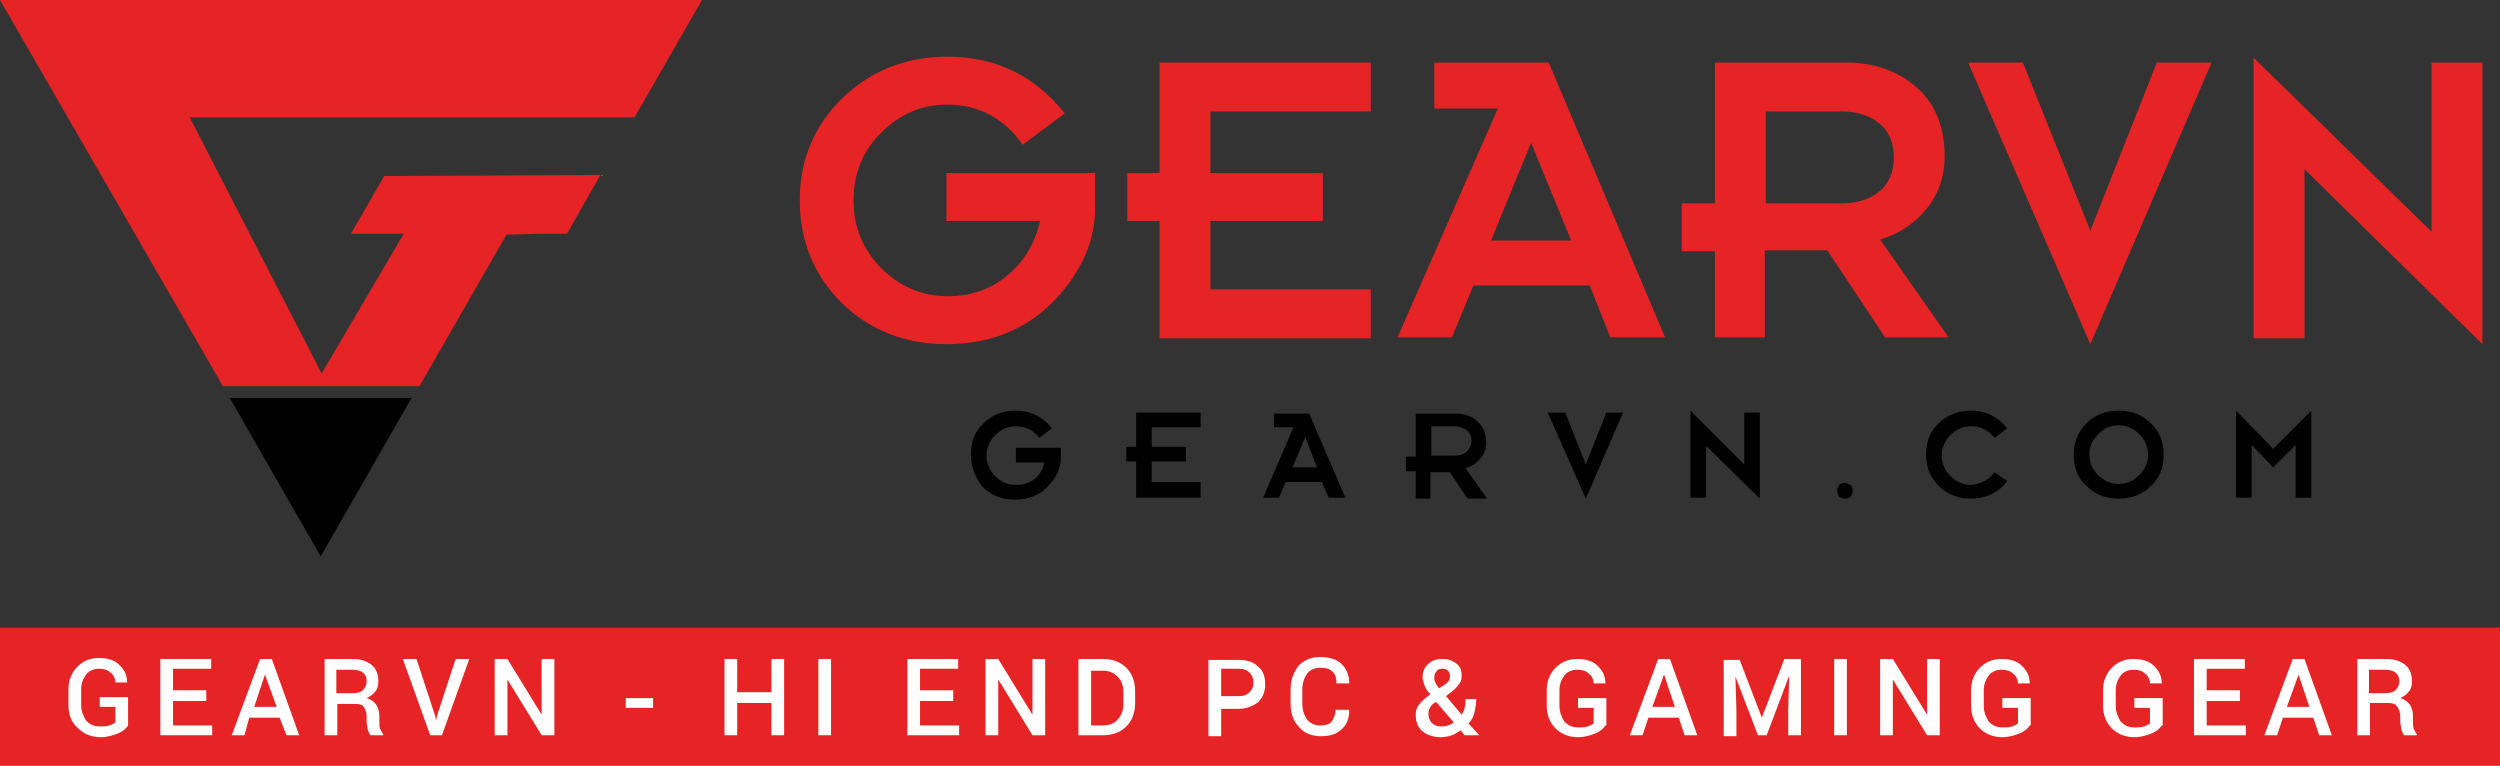 <?xml version="1.0" encoding="utf-8"?>
<!-- Generator: Adobe Illustrator 21.0.0, SVG Export Plug-In . SVG Version: 6.00 Build 0)  -->
<svg version="1.1" id="Layer_1" xmlns="http://www.w3.org/2000/svg" xmlns:xlink="http://www.w3.org/1999/xlink" x="0px" y="0px"
	 viewBox="0 0 255.7 78.3" style="enable-background:new 0 0 255.7 78.3;" xml:space="preserve">
<rect x="0" y="0" width="255.7" height="78.3" fill="#333333" stroke="none"/>
<style type="text/css">
	.st0{fill:#E72425;}
	.st1{fill:#010101;}
	.st2{fill-rule:evenodd;clip-rule:evenodd;fill:#E72425;}
	.st3{fill:#FFFFFF;}
</style>
<g>
	<g>
		<g>
			<path class="st0" d="M81.8,20.5c0-4.2,1.5-7.7,4.4-10.5c2.9-2.8,6.5-4.2,10.7-4.2c4.9,0,8.9,1.9,12,5.8l-4.3,3.2
				c-1.9-2.7-4.5-4.1-7.7-4.1c-2.7,0-4.9,1-6.8,2.9c-1.9,1.9-2.8,4.2-2.8,6.9c0,2.7,0.9,4.9,2.8,6.9c1.9,1.9,4.2,2.9,6.8,2.9
				c2.4,0,4.4-0.7,6.1-2.1c1.7-1.4,2.8-3.2,3.4-5.6h-9.6v-4.9H112v3.7c0,3-1.2,5.9-3.5,8.6c-2.9,3.4-6.8,5.2-11.7,5.2
				c-4.2,0-7.8-1.4-10.7-4.2C83.3,28.2,81.8,24.7,81.8,20.5"/>
			<polygon class="st0" points="118.6,34.6 118.6,22.6 115.3,22.6 115.3,17.7 118.6,17.7 118.6,6.4 140.2,6.4 140.2,11.4 
				123.8,11.4 123.8,17.7 135.3,17.7 135.3,22.6 123.8,22.6 123.8,29.6 140.2,29.6 140.2,34.6 			"/>
			<path class="st0" d="M142.9,34.6l10.3-23.5h-6.5V6.4h11.7l11.9,28.1h-5.6l-2.1-5.3h-11.9l-2.2,5.3H142.9z M152.5,24.6h8.2
				l-4.1-10L152.5,24.6z"/>
			<path class="st0" d="M175.4,34.6v-8.9H172v-4.9h3.4V6.4h13.4c3,0,5.4,0.9,7.3,2.6c1.9,1.7,2.8,4.1,2.8,7c0,2-0.6,3.8-1.8,5.3
				c-1.2,1.5-2.8,2.6-4.8,3.2l7,10h-6.5l-5.9-8.9h-6.4v8.9H175.4z M180.6,11.4v9.4h7.8c1.5,0,2.8-0.4,3.8-1.2c1-0.8,1.5-2,1.5-3.5
				c0-1.5-0.5-2.7-1.5-3.5c-1-0.8-2.3-1.2-3.8-1.2H180.6z"/>
			<polygon class="st0" points="213.8,35.2 201.3,6.4 206.9,6.4 213.8,23.6 220.6,6.4 226.2,6.4 			"/>
			<polygon class="st0" points="253.9,35.2 235.7,17.3 235.7,34.6 230.5,34.6 230.5,5.9 248.7,23.7 248.7,6.4 253.9,6.4 			"/>
			<path class="st1" d="M99.3,46.5c0-1.3,0.4-2.4,1.3-3.2c0.9-0.9,2-1.3,3.3-1.3c1.5,0,2.7,0.6,3.7,1.8l-1.3,1
				c-0.6-0.8-1.4-1.2-2.4-1.2c-0.8,0-1.5,0.3-2.1,0.9c-0.6,0.6-0.9,1.3-0.9,2.1c0,0.8,0.3,1.5,0.9,2.1c0.6,0.6,1.3,0.9,2.1,0.9
				c0.7,0,1.4-0.2,1.9-0.6c0.5-0.4,0.9-1,1-1.7h-2.9v-1.5h4.6v1.1c0,0.9-0.4,1.8-1.1,2.6c-0.9,1.1-2.1,1.6-3.6,1.6
				c-1.3,0-2.4-0.4-3.3-1.3C99.8,48.9,99.3,47.8,99.3,46.5"/>
			<polygon class="st1" points="116.2,50.9 116.2,47.2 115.2,47.2 115.2,45.7 116.2,45.7 116.2,42.2 122.8,42.2 122.8,43.7 
				117.8,43.7 117.8,45.7 121.3,45.7 121.3,47.2 117.8,47.2 117.8,49.3 122.8,49.3 122.8,50.9 			"/>
			<path class="st1" d="M129.2,50.9l3.1-7.2h-2v-1.4h3.6l3.7,8.6h-1.7l-0.7-1.6h-3.7l-0.7,1.6H129.2z M132.2,47.8h2.5l-1.2-3.1
				L132.2,47.8z"/>
			<path class="st1" d="M144.8,50.9v-2.7h-1v-1.5h1v-4.4h4.1c0.9,0,1.7,0.3,2.2,0.8c0.6,0.5,0.9,1.3,0.9,2.2c0,0.6-0.2,1.2-0.6,1.6
				c-0.4,0.5-0.9,0.8-1.5,1l2.2,3.1h-2l-1.8-2.7h-2v2.7H144.8z M146.4,43.7v2.9h2.4c0.5,0,0.9-0.1,1.2-0.4c0.3-0.3,0.5-0.6,0.5-1.1
				c0-0.5-0.2-0.8-0.5-1.1c-0.3-0.2-0.7-0.4-1.2-0.4H146.4z"/>
			<polygon class="st1" points="162.2,51 158.3,42.2 160.1,42.2 162.2,47.5 164.3,42.2 166,42.2 			"/>
			<polygon class="st1" points="180,51 174.5,45.6 174.5,50.9 172.9,50.9 172.9,42 178.4,47.5 178.4,42.2 180,42.2 			"/>
			<path class="st1" d="M187.9,50.2c0-0.2,0.1-0.4,0.2-0.6c0.2-0.2,0.4-0.2,0.6-0.2c0.2,0,0.4,0.1,0.6,0.2c0.2,0.2,0.2,0.4,0.2,0.6
				c0,0.2-0.1,0.4-0.2,0.6c-0.2,0.2-0.4,0.2-0.6,0.2c-0.2,0-0.4-0.1-0.6-0.2C188,50.6,187.9,50.4,187.9,50.2"/>
			<path class="st1" d="M204,48.3l1.3,0.9c-0.9,1.2-2.2,1.8-3.7,1.8c-1.3,0-2.4-0.4-3.3-1.3c-0.9-0.9-1.3-1.9-1.3-3.2
				c0-1.3,0.4-2.4,1.3-3.2c0.9-0.9,2-1.3,3.3-1.3c1.5,0,2.7,0.6,3.7,1.8l-1.3,1c-0.6-0.8-1.4-1.2-2.4-1.2c-0.8,0-1.5,0.3-2.1,0.9
				c-0.6,0.6-0.9,1.3-0.9,2.1c0,0.8,0.3,1.5,0.9,2.1c0.6,0.6,1.3,0.9,2.1,0.9C202.6,49.5,203.4,49.1,204,48.3"/>
			<path class="st1" d="M212.1,46.5c0-1.3,0.5-2.4,1.3-3.2c0.9-0.9,2-1.3,3.3-1.3c1.3,0,2.4,0.4,3.3,1.3c0.9,0.9,1.3,1.9,1.3,3.2
				c0,1.3-0.4,2.4-1.3,3.2c-0.9,0.9-2,1.3-3.3,1.3c-1.3,0-2.4-0.4-3.3-1.3C212.5,48.9,212.1,47.8,212.1,46.5 M213.7,46.5
				c0,0.8,0.3,1.5,0.9,2.1c0.6,0.6,1.3,0.9,2.1,0.9c0.8,0,1.5-0.3,2.1-0.9c0.6-0.6,0.9-1.3,0.9-2.1c0-0.8-0.3-1.5-0.9-2.1
				c-0.6-0.6-1.3-0.9-2.1-0.9c-0.8,0-1.5,0.3-2.1,0.9C214,45,213.7,45.7,213.7,46.5"/>
			<polygon class="st1" points="228.7,50.9 228.7,42 232.5,45.9 236.4,42 236.4,50.9 234.8,50.9 234.8,45.5 232.5,47.8 230.3,45.5 
				230.3,50.9 			"/>
		</g>
		<g>
			<polygon class="st0" points="71.8,0 71.5,0 0,0 22.8,39.5 42.9,39.5 51.8,24 55.3,23.9 58,23.9 61.4,17.9 39.3,18 35.9,23.9 
				41.3,23.9 32.9,38.2 19.4,12 64.9,12 			"/>
			<polygon class="st1" points="32.8,56.9 42.1,40.7 23.5,40.7 			"/>
		</g>
	</g>
	<rect y="64.2" class="st2" width="255.7" height="14.1"/>
	<g>
		<path class="st3" d="M13.1,74.2c-0.2,0.3-0.5,0.6-1,0.8c-0.5,0.2-1.1,0.4-1.8,0.4c-0.9,0-1.7-0.3-2.3-0.9C7.3,73.9,7,73.1,7,72.1
			v-1.6c0-0.9,0.3-1.7,0.9-2.3c0.6-0.6,1.3-0.9,2.2-0.9c0.9,0,1.6,0.2,2.1,0.7c0.5,0.5,0.8,1,0.8,1.8l0,0h-1.2c0-0.4-0.2-0.8-0.5-1
			c-0.3-0.3-0.7-0.4-1.2-0.4c-0.5,0-1,0.2-1.3,0.6c-0.3,0.4-0.5,0.9-0.5,1.5v1.6c0,0.6,0.2,1.1,0.5,1.6c0.4,0.4,0.8,0.6,1.4,0.6
			c0.4,0,0.7,0,1-0.1s0.4-0.2,0.6-0.3v-1.6h-1.6v-1h2.9V74.2z"/>
		<path class="st3" d="M21.1,71.7h-3.4v2.5h4v1h-5.3v-7.8h5.2v1h-3.9v2.2h3.4V71.7z"/>
		<path class="st3" d="M28.6,73.4h-3.1L25,75.2h-1.3l2.9-7.8h1.2l2.8,7.8h-1.3L28.6,73.4z M26,72.3h2.3L27.1,69h0L26,72.3z"/>
		<path class="st3" d="M34.5,72v3.2h-1.3v-7.8H36c0.9,0,1.5,0.2,2,0.6s0.7,1,0.7,1.7c0,0.4-0.1,0.8-0.3,1c-0.2,0.3-0.5,0.5-0.9,0.7
			c0.4,0.1,0.8,0.4,1,0.7c0.2,0.3,0.3,0.7,0.3,1.2v0.6c0,0.2,0,0.5,0.1,0.7s0.2,0.4,0.3,0.5v0.1h-1.3c-0.1-0.1-0.2-0.3-0.3-0.6
			c0-0.3-0.1-0.5-0.1-0.7v-0.6c0-0.4-0.1-0.7-0.3-1S36.6,72,36.2,72H34.5z M34.5,70.9H36c0.5,0,0.9-0.1,1.1-0.3s0.4-0.5,0.4-0.9
			c0-0.4-0.1-0.7-0.4-0.9c-0.2-0.2-0.6-0.3-1.1-0.3h-1.6V70.9z"/>
		<path class="st3" d="M44.5,73.2l0.1,0.5h0l0.1-0.5l1.9-5.8H48l-2.8,7.8H44l-2.8-7.8h1.4L44.5,73.2z"/>
		<path class="st3" d="M56.7,75.2h-1.3l-3.5-5.7l0,0v5.7h-1.3v-7.8h1.3l3.5,5.7l0,0v-5.7h1.3V75.2z"/>
		<path class="st3" d="M66.8,72.4H64v-1h2.8V72.4z"/>
		<path class="st3" d="M80.2,75.2h-1.3v-3.3h-3.5v3.3h-1.3v-7.8h1.3v3.4h3.5v-3.4h1.3V75.2z"/>
		<path class="st3" d="M85,75.2h-1.3v-7.8H85V75.2z"/>
		<path class="st3" d="M97.5,71.7h-3.4v2.5h4v1h-5.3v-7.8H98v1h-3.9v2.2h3.4V71.7z"/>
		<path class="st3" d="M106.9,75.2h-1.3l-3.5-5.7l0,0v5.7h-1.3v-7.8h1.3l3.5,5.7l0,0v-5.7h1.3V75.2z"/>
		<path class="st3" d="M110.3,75.2v-7.8h2.5c1,0,1.8,0.3,2.4,0.9c0.6,0.6,0.9,1.4,0.9,2.4v1.2c0,1-0.3,1.8-0.9,2.4
			c-0.6,0.6-1.4,0.9-2.4,0.9H110.3z M111.6,68.5v5.7h1.2c0.6,0,1.2-0.2,1.5-0.6c0.4-0.4,0.6-1,0.6-1.6v-1.2c0-0.7-0.2-1.2-0.6-1.6
			c-0.4-0.4-0.9-0.6-1.5-0.6H111.6z"/>
		<path class="st3" d="M124.9,72.3v3h-1.3v-7.8h3.1c0.9,0,1.5,0.2,2,0.7c0.5,0.4,0.7,1,0.7,1.8c0,0.7-0.2,1.3-0.7,1.8
			c-0.5,0.4-1.2,0.7-2,0.7H124.9z M124.9,71.2h1.8c0.5,0,0.8-0.1,1.1-0.4s0.4-0.6,0.4-1s-0.1-0.7-0.4-1s-0.6-0.4-1.1-0.4h-1.8V71.2z
			"/>
		<path class="st3" d="M138,72.6L138,72.6c0,0.8-0.2,1.5-0.8,2c-0.5,0.5-1.2,0.7-2.1,0.7c-0.9,0-1.7-0.3-2.2-0.9
			c-0.6-0.6-0.9-1.4-0.9-2.4v-1.5c0-1,0.3-1.7,0.8-2.4c0.6-0.6,1.3-0.9,2.2-0.9c0.9,0,1.7,0.2,2.2,0.7c0.5,0.5,0.8,1.1,0.8,2l0,0
			h-1.3c0-0.5-0.1-0.9-0.4-1.2c-0.3-0.3-0.7-0.4-1.3-0.4c-0.5,0-1,0.2-1.3,0.6c-0.3,0.4-0.5,1-0.5,1.6v1.5c0,0.6,0.2,1.2,0.5,1.6
			c0.3,0.4,0.8,0.6,1.3,0.6c0.5,0,1-0.1,1.2-0.4s0.4-0.7,0.4-1.2H138z"/>
		<path class="st3" d="M144.8,73.1c0-0.4,0.1-0.8,0.4-1.1c0.2-0.3,0.6-0.6,1.1-1c-0.3-0.3-0.5-0.6-0.6-0.9s-0.2-0.6-0.2-0.8
			c0-0.6,0.2-1.1,0.6-1.4c0.4-0.4,0.9-0.5,1.5-0.5c0.6,0,1,0.2,1.4,0.5c0.4,0.3,0.5,0.8,0.5,1.2c0,0.4-0.1,0.7-0.3,0.9
			c-0.2,0.3-0.4,0.5-0.8,0.8l-0.5,0.4l1.6,1.9c0.1-0.2,0.3-0.5,0.3-0.7c0.1-0.3,0.1-0.6,0.1-0.9h1.1c0,0.5-0.1,0.9-0.2,1.4
			c-0.1,0.4-0.3,0.8-0.6,1.1l1.1,1.2l0,0h-1.5l-0.4-0.5c-0.3,0.2-0.6,0.4-0.9,0.5c-0.3,0.1-0.7,0.2-1.1,0.2c-0.8,0-1.4-0.2-1.9-0.6
			S144.8,73.8,144.8,73.1z M147.4,74.3c0.2,0,0.4,0,0.7-0.1s0.4-0.2,0.6-0.3l-1.8-2.1l-0.2,0.1c-0.3,0.2-0.4,0.4-0.5,0.6
			c-0.1,0.2-0.1,0.4-0.1,0.5c0,0.4,0.1,0.6,0.3,0.9C146.7,74.2,147,74.3,147.4,74.3z M146.7,69.3c0,0.2,0,0.3,0.1,0.5
			c0.1,0.2,0.2,0.4,0.4,0.6l0.6-0.4c0.2-0.1,0.3-0.3,0.4-0.4c0.1-0.1,0.1-0.3,0.1-0.5c0-0.2-0.1-0.4-0.2-0.5
			c-0.2-0.2-0.4-0.2-0.6-0.2c-0.3,0-0.5,0.1-0.6,0.3C146.8,68.8,146.7,69,146.7,69.3z"/>
		<path class="st3" d="M164.2,74.2c-0.2,0.3-0.5,0.6-1,0.8c-0.5,0.2-1.1,0.4-1.8,0.4c-0.9,0-1.7-0.3-2.3-0.9
			c-0.6-0.6-0.9-1.4-0.9-2.3v-1.6c0-0.9,0.3-1.7,0.9-2.3c0.6-0.6,1.3-0.9,2.2-0.9c0.9,0,1.6,0.2,2.1,0.7c0.5,0.5,0.8,1,0.8,1.8l0,0
			h-1.2c0-0.4-0.2-0.8-0.5-1c-0.3-0.3-0.7-0.4-1.2-0.4c-0.5,0-1,0.2-1.3,0.6c-0.3,0.4-0.5,0.9-0.5,1.5v1.6c0,0.6,0.2,1.1,0.5,1.6
			c0.4,0.4,0.8,0.6,1.4,0.6c0.4,0,0.7,0,1-0.1s0.4-0.2,0.6-0.3v-1.6h-1.6v-1h2.9V74.2z"/>
		<path class="st3" d="M171.7,73.4h-3.1l-0.6,1.8h-1.3l2.9-7.8h1.2l2.8,7.8h-1.3L171.7,73.4z M169,72.3h2.3l-1.1-3.3h0L169,72.3z"/>
		<path class="st3" d="M177.9,67.4l2.3,6h0l2.3-6h1.7v7.8h-1.3v-2.7l0.1-3.4l0,0l-2.3,6.1h-0.9l-2.3-6l0,0l0.1,3.4v2.7h-1.3v-7.8
			H177.9z"/>
		<path class="st3" d="M188.9,75.2h-1.3v-7.8h1.3V75.2z"/>
		<path class="st3" d="M198.4,75.2h-1.3l-3.5-5.7l0,0v5.7h-1.3v-7.8h1.3l3.5,5.7l0,0v-5.7h1.3V75.2z"/>
		<path class="st3" d="M207.6,74.2c-0.2,0.3-0.5,0.6-1,0.8c-0.5,0.2-1.1,0.4-1.8,0.4c-0.9,0-1.7-0.3-2.3-0.9
			c-0.6-0.6-0.9-1.4-0.9-2.3v-1.6c0-0.9,0.3-1.7,0.9-2.3c0.6-0.6,1.3-0.9,2.2-0.9c0.9,0,1.6,0.2,2.1,0.7c0.5,0.5,0.8,1,0.8,1.8l0,0
			h-1.2c0-0.4-0.2-0.8-0.5-1c-0.3-0.3-0.7-0.4-1.2-0.4c-0.5,0-1,0.2-1.3,0.6c-0.3,0.4-0.5,0.9-0.5,1.5v1.6c0,0.6,0.2,1.1,0.5,1.6
			c0.4,0.4,0.8,0.6,1.4,0.6c0.4,0,0.7,0,1-0.1s0.4-0.2,0.6-0.3v-1.6h-1.6v-1h2.9V74.2z"/>
		<path class="st3" d="M221.1,74.2c-0.2,0.3-0.5,0.6-1,0.8c-0.5,0.2-1.1,0.4-1.8,0.4c-0.9,0-1.7-0.3-2.3-0.9
			c-0.6-0.6-0.9-1.4-0.9-2.3v-1.6c0-0.9,0.3-1.7,0.9-2.3c0.6-0.6,1.3-0.9,2.2-0.9c0.9,0,1.6,0.2,2.1,0.7c0.5,0.5,0.8,1,0.8,1.8l0,0
			h-1.2c0-0.4-0.2-0.8-0.5-1c-0.3-0.3-0.7-0.4-1.2-0.4c-0.5,0-1,0.2-1.3,0.6c-0.3,0.4-0.5,0.9-0.5,1.5v1.6c0,0.6,0.2,1.1,0.5,1.6
			c0.4,0.4,0.8,0.6,1.4,0.6c0.4,0,0.7,0,1-0.1s0.4-0.2,0.6-0.3v-1.6h-1.6v-1h2.9V74.2z"/>
		<path class="st3" d="M229.1,71.7h-3.4v2.5h4v1h-5.3v-7.8h5.2v1h-3.9v2.2h3.4V71.7z"/>
		<path class="st3" d="M236.6,73.4h-3.1l-0.6,1.8h-1.3l2.9-7.8h1.2l2.8,7.8h-1.3L236.6,73.4z M233.9,72.3h2.3l-1.1-3.3h0L233.9,72.3
			z"/>
		<path class="st3" d="M242.4,72v3.2h-1.3v-7.8h2.9c0.9,0,1.5,0.2,2,0.6s0.7,1,0.7,1.7c0,0.4-0.1,0.8-0.3,1
			c-0.2,0.3-0.5,0.5-0.9,0.7c0.4,0.1,0.8,0.4,1,0.7c0.2,0.3,0.3,0.7,0.3,1.2v0.6c0,0.2,0,0.5,0.1,0.7s0.2,0.4,0.3,0.5v0.1h-1.3
			c-0.1-0.1-0.2-0.3-0.3-0.6c0-0.3-0.1-0.5-0.1-0.7v-0.6c0-0.4-0.1-0.7-0.3-1s-0.5-0.4-0.9-0.4H242.4z M242.4,70.9h1.5
			c0.5,0,0.9-0.1,1.1-0.3s0.4-0.5,0.4-0.9c0-0.4-0.1-0.7-0.4-0.9c-0.2-0.2-0.6-0.3-1.1-0.3h-1.6V70.9z"/>
	</g>
</g>
</svg>
